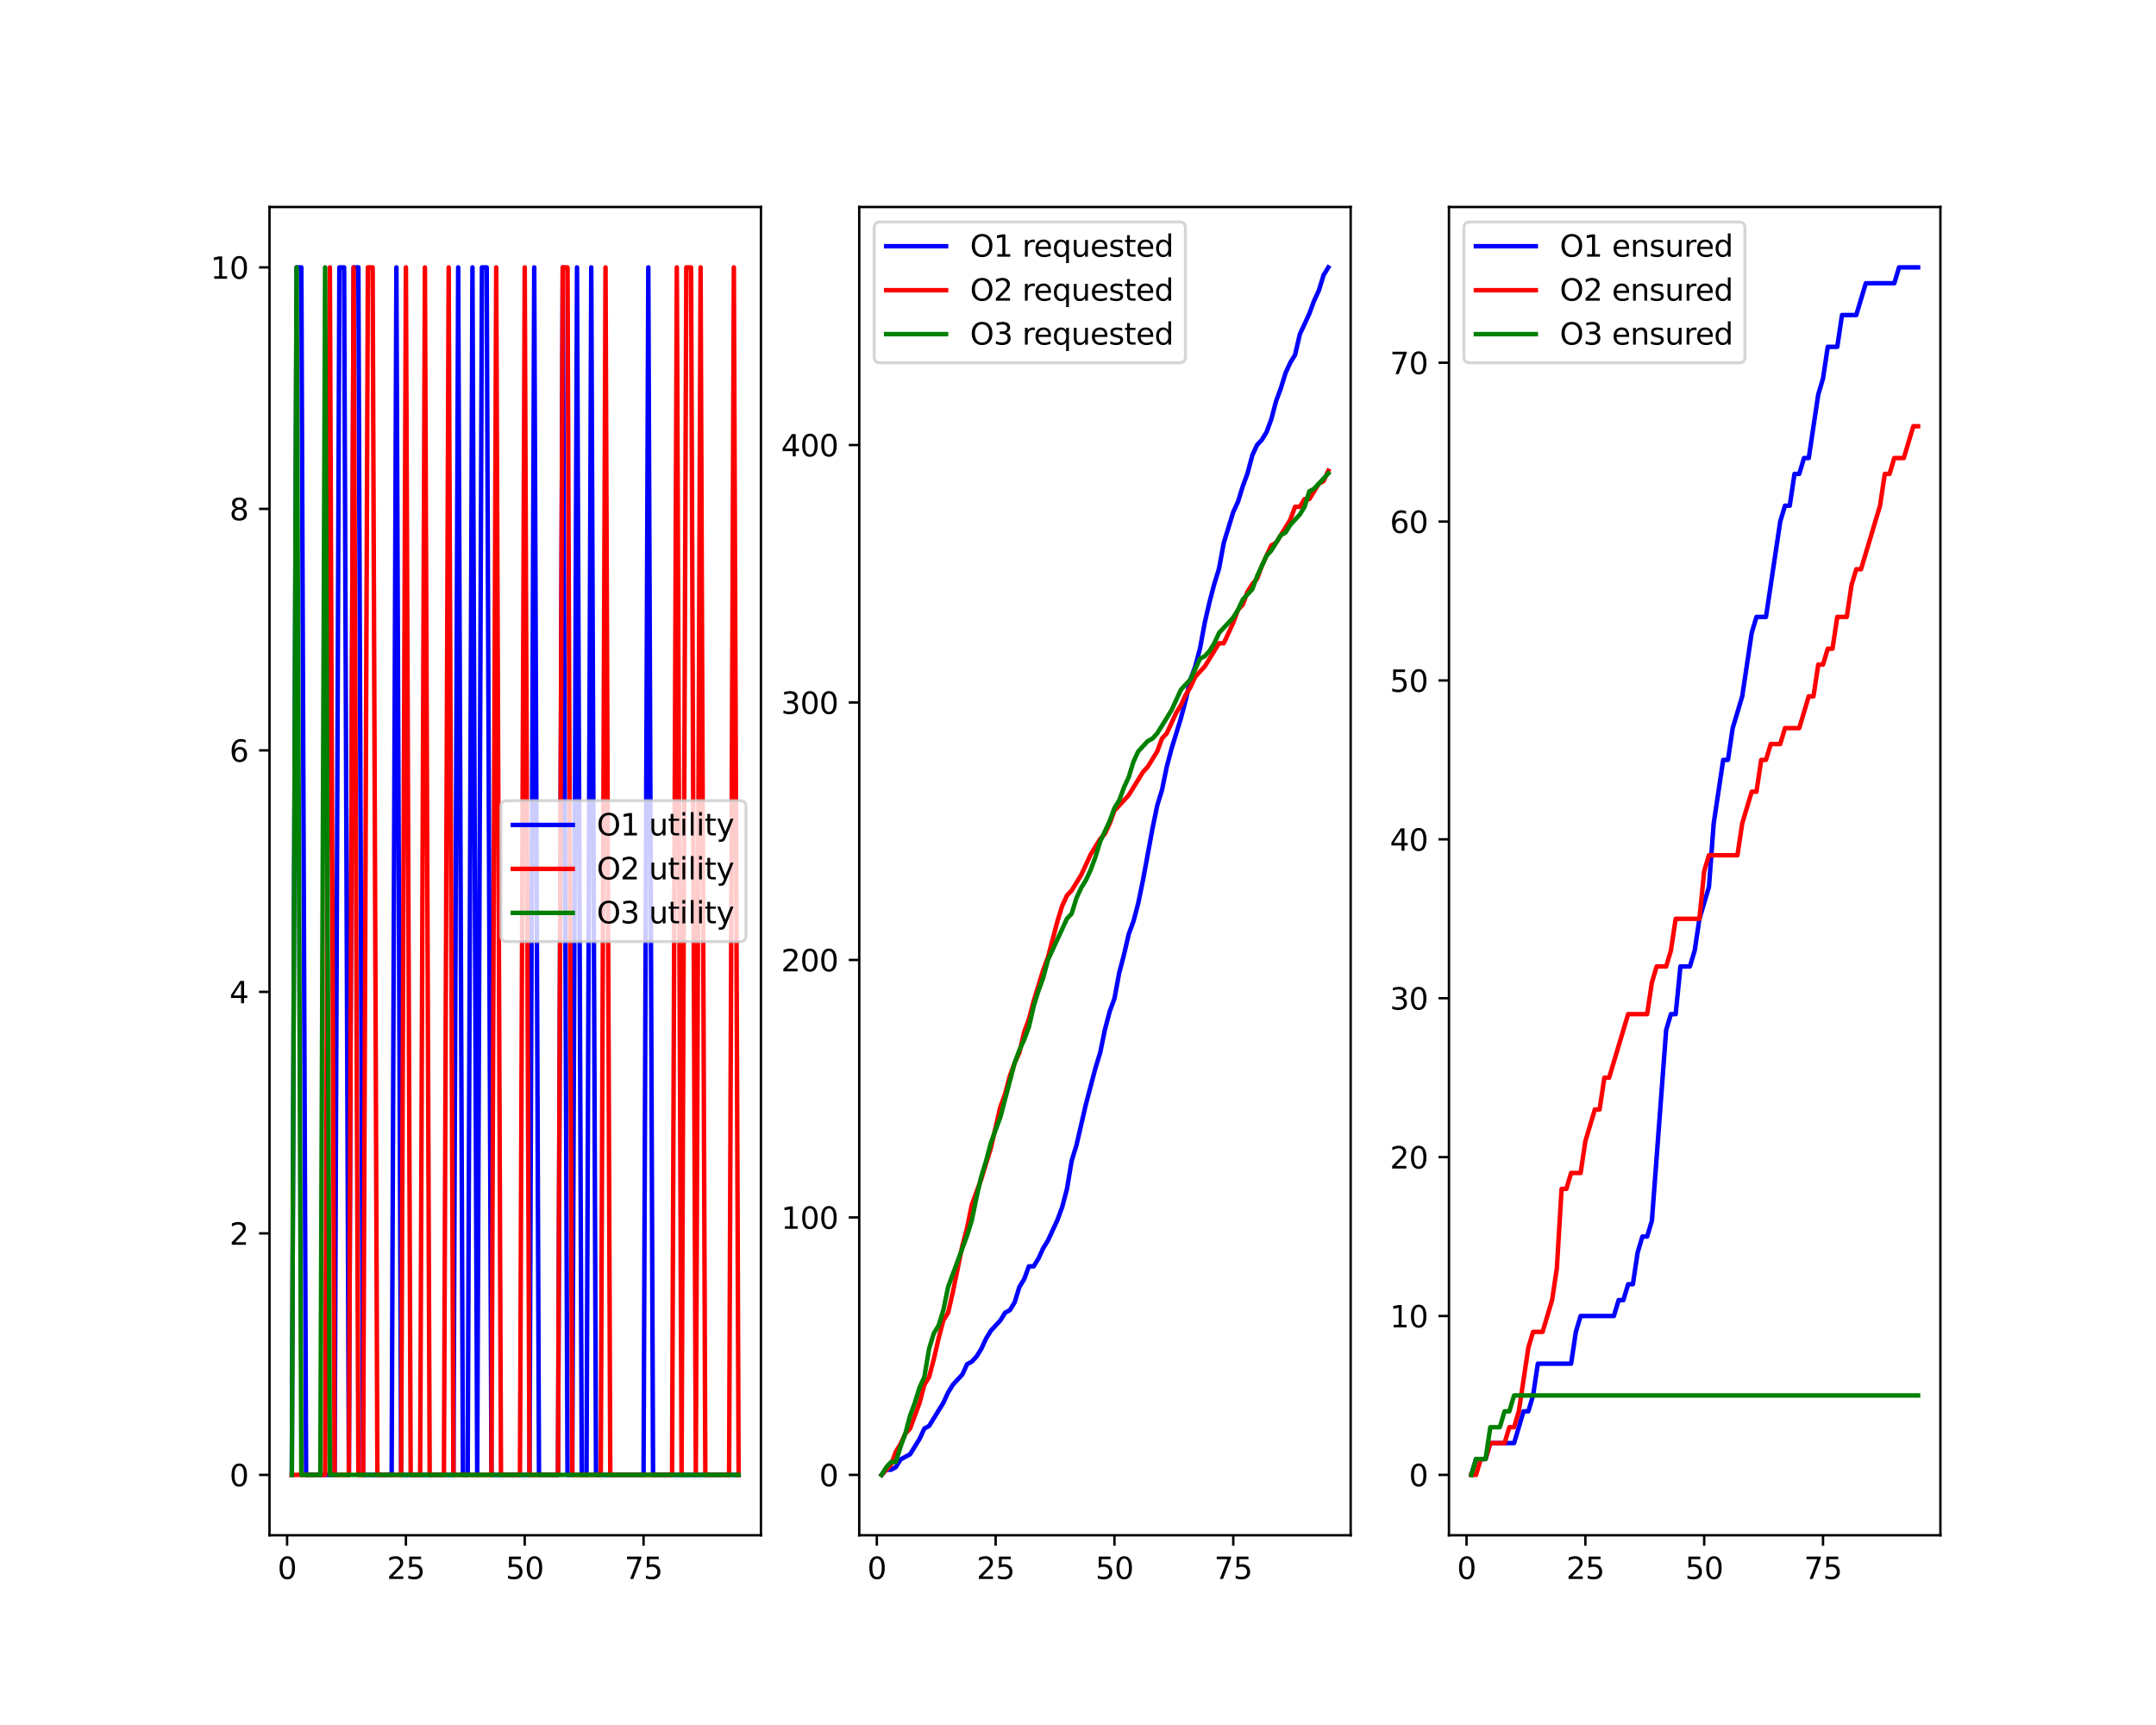<?xml version="1.0" encoding="utf-8" standalone="no"?>
<!DOCTYPE svg PUBLIC "-//W3C//DTD SVG 1.1//EN"
  "http://www.w3.org/Graphics/SVG/1.1/DTD/svg11.dtd">
<svg xmlns:xlink="http://www.w3.org/1999/xlink" width="720pt" height="576pt" viewBox="0 0 720 576" xmlns="http://www.w3.org/2000/svg" version="1.1">
 <defs>
  <style type="text/css">*{stroke-linejoin: round; stroke-linecap: butt}</style>
 </defs>
 <g id="figure_1">
  <g id="patch_1">
   <path d="M 0 576 
L 720 576 
L 720 0 
L 0 0 
z
" style="fill: #ffffff"/>
  </g>
  <g id="axes_1">
   <g id="patch_2">
    <path d="M 90 512.64 
L 254.118 512.64 
L 254.118 69.12 
L 90 69.12 
z
" style="fill: #ffffff"/>
   </g>
   <g id="matplotlib.axis_1">
    <g id="xtick_1">
     <g id="line2d_1">
      <defs>
       <path id="mecc06971d8" d="M 0 0 
L 0 3.5 
" style="stroke: #000000; stroke-width: 0.8"/>
      </defs>
      <g>
       <use xlink:href="#mecc06971d8" x="95.873" y="512.64" style="stroke: #000000; stroke-width: 0.8"/>
      </g>
     </g>
     <g id="text_1">
      <!-- 0 -->
      <g transform="translate(92.691 527.238) scale(0.1 -0.1)">
       <defs>
        <path id="DejaVuSans-30" d="M 2034 4250 
Q 1547 4250 1301 3770 
Q 1056 3291 1056 2328 
Q 1056 1369 1301 889 
Q 1547 409 2034 409 
Q 2525 409 2770 889 
Q 3016 1369 3016 2328 
Q 3016 3291 2770 3770 
Q 2525 4250 2034 4250 
z
M 2034 4750 
Q 2819 4750 3233 4129 
Q 3647 3509 3647 2328 
Q 3647 1150 3233 529 
Q 2819 -91 2034 -91 
Q 1250 -91 836 529 
Q 422 1150 422 2328 
Q 422 3509 836 4129 
Q 1250 4750 2034 4750 
z
" transform="scale(0.016)"/>
       </defs>
       <use xlink:href="#DejaVuSans-30"/>
      </g>
     </g>
    </g>
    <g id="xtick_2">
     <g id="line2d_2">
      <g>
       <use xlink:href="#mecc06971d8" x="135.553" y="512.64" style="stroke: #000000; stroke-width: 0.8"/>
      </g>
     </g>
     <g id="text_2">
      <!-- 25 -->
      <g transform="translate(129.19 527.238) scale(0.1 -0.1)">
       <defs>
        <path id="DejaVuSans-32" d="M 1228 531 
L 3431 531 
L 3431 0 
L 469 0 
L 469 531 
Q 828 903 1448 1529 
Q 2069 2156 2228 2338 
Q 2531 2678 2651 2914 
Q 2772 3150 2772 3378 
Q 2772 3750 2511 3984 
Q 2250 4219 1831 4219 
Q 1534 4219 1204 4116 
Q 875 4013 500 3803 
L 500 4441 
Q 881 4594 1212 4672 
Q 1544 4750 1819 4750 
Q 2544 4750 2975 4387 
Q 3406 4025 3406 3419 
Q 3406 3131 3298 2873 
Q 3191 2616 2906 2266 
Q 2828 2175 2409 1742 
Q 1991 1309 1228 531 
z
" transform="scale(0.016)"/>
        <path id="DejaVuSans-35" d="M 691 4666 
L 3169 4666 
L 3169 4134 
L 1269 4134 
L 1269 2991 
Q 1406 3038 1543 3061 
Q 1681 3084 1819 3084 
Q 2600 3084 3056 2656 
Q 3513 2228 3513 1497 
Q 3513 744 3044 326 
Q 2575 -91 1722 -91 
Q 1428 -91 1123 -41 
Q 819 9 494 109 
L 494 744 
Q 775 591 1075 516 
Q 1375 441 1709 441 
Q 2250 441 2565 725 
Q 2881 1009 2881 1497 
Q 2881 1984 2565 2268 
Q 2250 2553 1709 2553 
Q 1456 2553 1204 2497 
Q 953 2441 691 2322 
L 691 4666 
z
" transform="scale(0.016)"/>
       </defs>
       <use xlink:href="#DejaVuSans-32"/>
       <use xlink:href="#DejaVuSans-35" x="63.623"/>
      </g>
     </g>
    </g>
    <g id="xtick_3">
     <g id="line2d_3">
      <g>
       <use xlink:href="#mecc06971d8" x="175.233" y="512.64" style="stroke: #000000; stroke-width: 0.8"/>
      </g>
     </g>
     <g id="text_3">
      <!-- 50 -->
      <g transform="translate(168.871 527.238) scale(0.1 -0.1)">
       <use xlink:href="#DejaVuSans-35"/>
       <use xlink:href="#DejaVuSans-30" x="63.623"/>
      </g>
     </g>
    </g>
    <g id="xtick_4">
     <g id="line2d_4">
      <g>
       <use xlink:href="#mecc06971d8" x="214.914" y="512.64" style="stroke: #000000; stroke-width: 0.8"/>
      </g>
     </g>
     <g id="text_4">
      <!-- 75 -->
      <g transform="translate(208.551 527.238) scale(0.1 -0.1)">
       <defs>
        <path id="DejaVuSans-37" d="M 525 4666 
L 3525 4666 
L 3525 4397 
L 1831 0 
L 1172 0 
L 2766 4134 
L 525 4134 
L 525 4666 
z
" transform="scale(0.016)"/>
       </defs>
       <use xlink:href="#DejaVuSans-37"/>
       <use xlink:href="#DejaVuSans-35" x="63.623"/>
      </g>
     </g>
    </g>
   </g>
   <g id="matplotlib.axis_2">
    <g id="ytick_1">
     <g id="line2d_5">
      <defs>
       <path id="mb8ddf4154d" d="M 0 0 
L -3.5 0 
" style="stroke: #000000; stroke-width: 0.8"/>
      </defs>
      <g>
       <use xlink:href="#mb8ddf4154d" x="90" y="492.48" style="stroke: #000000; stroke-width: 0.8"/>
      </g>
     </g>
     <g id="text_5">
      <!-- 0 -->
      <g transform="translate(76.638 496.279) scale(0.1 -0.1)">
       <use xlink:href="#DejaVuSans-30"/>
      </g>
     </g>
    </g>
    <g id="ytick_2">
     <g id="line2d_6">
      <g>
       <use xlink:href="#mb8ddf4154d" x="90" y="411.84" style="stroke: #000000; stroke-width: 0.8"/>
      </g>
     </g>
     <g id="text_6">
      <!-- 2 -->
      <g transform="translate(76.638 415.639) scale(0.1 -0.1)">
       <use xlink:href="#DejaVuSans-32"/>
      </g>
     </g>
    </g>
    <g id="ytick_3">
     <g id="line2d_7">
      <g>
       <use xlink:href="#mb8ddf4154d" x="90" y="331.2" style="stroke: #000000; stroke-width: 0.8"/>
      </g>
     </g>
     <g id="text_7">
      <!-- 4 -->
      <g transform="translate(76.638 334.999) scale(0.1 -0.1)">
       <defs>
        <path id="DejaVuSans-34" d="M 2419 4116 
L 825 1625 
L 2419 1625 
L 2419 4116 
z
M 2253 4666 
L 3047 4666 
L 3047 1625 
L 3713 1625 
L 3713 1100 
L 3047 1100 
L 3047 0 
L 2419 0 
L 2419 1100 
L 313 1100 
L 313 1709 
L 2253 4666 
z
" transform="scale(0.016)"/>
       </defs>
       <use xlink:href="#DejaVuSans-34"/>
      </g>
     </g>
    </g>
    <g id="ytick_4">
     <g id="line2d_8">
      <g>
       <use xlink:href="#mb8ddf4154d" x="90" y="250.56" style="stroke: #000000; stroke-width: 0.8"/>
      </g>
     </g>
     <g id="text_8">
      <!-- 6 -->
      <g transform="translate(76.638 254.359) scale(0.1 -0.1)">
       <defs>
        <path id="DejaVuSans-36" d="M 2113 2584 
Q 1688 2584 1439 2293 
Q 1191 2003 1191 1497 
Q 1191 994 1439 701 
Q 1688 409 2113 409 
Q 2538 409 2786 701 
Q 3034 994 3034 1497 
Q 3034 2003 2786 2293 
Q 2538 2584 2113 2584 
z
M 3366 4563 
L 3366 3988 
Q 3128 4100 2886 4159 
Q 2644 4219 2406 4219 
Q 1781 4219 1451 3797 
Q 1122 3375 1075 2522 
Q 1259 2794 1537 2939 
Q 1816 3084 2150 3084 
Q 2853 3084 3261 2657 
Q 3669 2231 3669 1497 
Q 3669 778 3244 343 
Q 2819 -91 2113 -91 
Q 1303 -91 875 529 
Q 447 1150 447 2328 
Q 447 3434 972 4092 
Q 1497 4750 2381 4750 
Q 2619 4750 2861 4703 
Q 3103 4656 3366 4563 
z
" transform="scale(0.016)"/>
       </defs>
       <use xlink:href="#DejaVuSans-36"/>
      </g>
     </g>
    </g>
    <g id="ytick_5">
     <g id="line2d_9">
      <g>
       <use xlink:href="#mb8ddf4154d" x="90" y="169.92" style="stroke: #000000; stroke-width: 0.8"/>
      </g>
     </g>
     <g id="text_9">
      <!-- 8 -->
      <g transform="translate(76.638 173.719) scale(0.1 -0.1)">
       <defs>
        <path id="DejaVuSans-38" d="M 2034 2216 
Q 1584 2216 1326 1975 
Q 1069 1734 1069 1313 
Q 1069 891 1326 650 
Q 1584 409 2034 409 
Q 2484 409 2743 651 
Q 3003 894 3003 1313 
Q 3003 1734 2745 1975 
Q 2488 2216 2034 2216 
z
M 1403 2484 
Q 997 2584 770 2862 
Q 544 3141 544 3541 
Q 544 4100 942 4425 
Q 1341 4750 2034 4750 
Q 2731 4750 3128 4425 
Q 3525 4100 3525 3541 
Q 3525 3141 3298 2862 
Q 3072 2584 2669 2484 
Q 3125 2378 3379 2068 
Q 3634 1759 3634 1313 
Q 3634 634 3220 271 
Q 2806 -91 2034 -91 
Q 1263 -91 848 271 
Q 434 634 434 1313 
Q 434 1759 690 2068 
Q 947 2378 1403 2484 
z
M 1172 3481 
Q 1172 3119 1398 2916 
Q 1625 2713 2034 2713 
Q 2441 2713 2670 2916 
Q 2900 3119 2900 3481 
Q 2900 3844 2670 4047 
Q 2441 4250 2034 4250 
Q 1625 4250 1398 4047 
Q 1172 3844 1172 3481 
z
" transform="scale(0.016)"/>
       </defs>
       <use xlink:href="#DejaVuSans-38"/>
      </g>
     </g>
    </g>
    <g id="ytick_6">
     <g id="line2d_10">
      <g>
       <use xlink:href="#mb8ddf4154d" x="90" y="89.28" style="stroke: #000000; stroke-width: 0.8"/>
      </g>
     </g>
     <g id="text_10">
      <!-- 10 -->
      <g transform="translate(70.275 93.079) scale(0.1 -0.1)">
       <defs>
        <path id="DejaVuSans-31" d="M 794 531 
L 1825 531 
L 1825 4091 
L 703 3866 
L 703 4441 
L 1819 4666 
L 2450 4666 
L 2450 531 
L 3481 531 
L 3481 0 
L 794 0 
L 794 531 
z
" transform="scale(0.016)"/>
       </defs>
       <use xlink:href="#DejaVuSans-31"/>
       <use xlink:href="#DejaVuSans-30" x="63.623"/>
      </g>
     </g>
    </g>
   </g>
   <g id="line2d_11">
    <path d="M 97.46 492.48 
L 99.047 89.28 
L 100.634 89.28 
L 102.222 492.48 
L 103.809 492.48 
L 105.396 492.48 
L 106.983 492.48 
L 108.57 492.48 
L 110.158 492.48 
L 111.745 492.48 
L 113.332 89.28 
L 114.919 89.28 
L 116.506 492.48 
L 118.094 89.28 
L 119.681 89.28 
L 121.268 492.48 
L 122.855 492.48 
L 124.442 492.48 
L 126.03 492.48 
L 127.617 492.48 
L 129.204 492.48 
L 130.791 492.48 
L 132.379 89.28 
L 133.966 492.48 
L 135.553 492.48 
L 137.14 492.48 
L 138.727 492.48 
L 140.315 492.48 
L 141.902 492.48 
L 143.489 492.48 
L 145.076 492.48 
L 146.663 492.48 
L 148.251 492.48 
L 149.838 492.48 
L 151.425 492.48 
L 153.012 89.28 
L 154.599 492.48 
L 156.187 492.48 
L 157.774 89.28 
L 159.361 492.48 
L 160.948 89.28 
L 162.536 89.28 
L 164.123 492.48 
L 165.71 492.48 
L 167.297 492.48 
L 168.884 492.48 
L 170.472 492.48 
L 172.059 492.48 
L 173.646 492.48 
L 175.233 492.48 
L 176.82 492.48 
L 178.408 89.28 
L 179.995 492.48 
L 181.582 492.48 
L 183.169 492.48 
L 184.757 492.48 
L 186.344 492.48 
L 187.931 89.28 
L 189.518 492.48 
L 191.105 492.48 
L 192.693 89.28 
L 194.28 492.48 
L 195.867 492.48 
L 197.454 89.28 
L 199.041 492.48 
L 200.629 492.48 
L 202.216 492.48 
L 203.803 492.48 
L 205.39 492.48 
L 206.977 492.48 
L 208.565 492.48 
L 210.152 492.48 
L 211.739 492.48 
L 213.326 492.48 
L 214.914 492.48 
L 216.501 89.28 
L 218.088 492.48 
L 219.675 492.48 
L 221.262 492.48 
L 222.85 492.48 
L 224.437 492.48 
L 226.024 492.48 
L 227.611 492.48 
L 229.198 492.48 
L 230.786 492.48 
L 232.373 492.48 
L 233.96 492.48 
L 235.547 492.48 
L 237.134 492.48 
L 238.722 492.48 
L 240.309 492.48 
L 241.896 492.48 
L 243.483 492.48 
L 245.071 492.48 
L 246.658 492.48 
" clip-path="url(#p387b66c571)" style="fill: none; stroke: #0000ff; stroke-width: 1.5; stroke-linecap: square"/>
   </g>
   <g id="line2d_12">
    <path d="M 97.46 492.48 
L 99.047 492.48 
L 100.634 492.48 
L 102.222 492.48 
L 103.809 492.48 
L 105.396 492.48 
L 106.983 492.48 
L 108.57 492.48 
L 110.158 89.28 
L 111.745 492.48 
L 113.332 492.48 
L 114.919 492.48 
L 116.506 492.48 
L 118.094 89.28 
L 119.681 492.48 
L 121.268 492.48 
L 122.855 89.28 
L 124.442 89.28 
L 126.03 492.48 
L 127.617 492.48 
L 129.204 492.48 
L 130.791 492.48 
L 132.379 492.48 
L 133.966 492.48 
L 135.553 89.28 
L 137.14 492.48 
L 138.727 492.48 
L 140.315 492.48 
L 141.902 89.28 
L 143.489 492.48 
L 145.076 492.48 
L 146.663 492.48 
L 148.251 492.48 
L 149.838 89.28 
L 151.425 492.48 
L 153.012 492.48 
L 154.599 492.48 
L 156.187 492.48 
L 157.774 492.48 
L 159.361 492.48 
L 160.948 492.48 
L 162.536 492.48 
L 164.123 492.48 
L 165.71 89.28 
L 167.297 492.48 
L 168.884 492.48 
L 170.472 492.48 
L 172.059 492.48 
L 173.646 492.48 
L 175.233 89.28 
L 176.82 492.48 
L 178.408 492.48 
L 179.995 492.48 
L 181.582 492.48 
L 183.169 492.48 
L 184.757 492.48 
L 186.344 492.48 
L 187.931 89.28 
L 189.518 89.28 
L 191.105 492.48 
L 192.693 492.48 
L 194.28 492.48 
L 195.867 492.48 
L 197.454 492.48 
L 199.041 492.48 
L 200.629 492.48 
L 202.216 89.28 
L 203.803 492.48 
L 205.39 492.48 
L 206.977 492.48 
L 208.565 492.48 
L 210.152 492.48 
L 211.739 492.48 
L 213.326 492.48 
L 214.914 492.48 
L 216.501 492.48 
L 218.088 492.48 
L 219.675 492.48 
L 221.262 492.48 
L 222.85 492.48 
L 224.437 492.48 
L 226.024 89.28 
L 227.611 492.48 
L 229.198 89.28 
L 230.786 89.28 
L 232.373 492.48 
L 233.96 89.28 
L 235.547 492.48 
L 237.134 492.48 
L 238.722 492.48 
L 240.309 492.48 
L 241.896 492.48 
L 243.483 492.48 
L 245.071 89.28 
L 246.658 492.48 
" clip-path="url(#p387b66c571)" style="fill: none; stroke: #ff0000; stroke-width: 1.5; stroke-linecap: square"/>
   </g>
   <g id="line2d_13">
    <path d="M 97.46 492.48 
L 99.047 89.28 
L 100.634 492.48 
L 102.222 492.48 
L 103.809 492.48 
L 105.396 492.48 
L 106.983 492.48 
L 108.57 89.28 
L 110.158 492.48 
L 111.745 492.48 
L 113.332 492.48 
L 114.919 492.48 
L 116.506 492.48 
L 118.094 492.48 
L 119.681 492.48 
L 121.268 492.48 
L 122.855 492.48 
L 124.442 492.48 
L 126.03 492.48 
L 127.617 492.48 
L 129.204 492.48 
L 130.791 492.48 
L 132.379 492.48 
L 133.966 492.48 
L 135.553 492.48 
L 137.14 492.48 
L 138.727 492.48 
L 140.315 492.48 
L 141.902 492.48 
L 143.489 492.48 
L 145.076 492.48 
L 146.663 492.48 
L 148.251 492.48 
L 149.838 492.48 
L 151.425 492.48 
L 153.012 492.48 
L 154.599 492.48 
L 156.187 492.48 
L 157.774 492.48 
L 159.361 492.48 
L 160.948 492.48 
L 162.536 492.48 
L 164.123 492.48 
L 165.71 492.48 
L 167.297 492.48 
L 168.884 492.48 
L 170.472 492.48 
L 172.059 492.48 
L 173.646 492.48 
L 175.233 492.48 
L 176.82 492.48 
L 178.408 492.48 
L 179.995 492.48 
L 181.582 492.48 
L 183.169 492.48 
L 184.757 492.48 
L 186.344 492.48 
L 187.931 492.48 
L 189.518 492.48 
L 191.105 492.48 
L 192.693 492.48 
L 194.28 492.48 
L 195.867 492.48 
L 197.454 492.48 
L 199.041 492.48 
L 200.629 492.48 
L 202.216 492.48 
L 203.803 492.48 
L 205.39 492.48 
L 206.977 492.48 
L 208.565 492.48 
L 210.152 492.48 
L 211.739 492.48 
L 213.326 492.48 
L 214.914 492.48 
L 216.501 492.48 
L 218.088 492.48 
L 219.675 492.48 
L 221.262 492.48 
L 222.85 492.48 
L 224.437 492.48 
L 226.024 492.48 
L 227.611 492.48 
L 229.198 492.48 
L 230.786 492.48 
L 232.373 492.48 
L 233.96 492.48 
L 235.547 492.48 
L 237.134 492.48 
L 238.722 492.48 
L 240.309 492.48 
L 241.896 492.48 
L 243.483 492.48 
L 245.071 492.48 
L 246.658 492.48 
" clip-path="url(#p387b66c571)" style="fill: none; stroke: #008000; stroke-width: 1.5; stroke-linecap: square"/>
   </g>
   <g id="patch_3">
    <path d="M 90 512.64 
L 90 69.12 
" style="fill: none; stroke: #000000; stroke-width: 0.8; stroke-linejoin: miter; stroke-linecap: square"/>
   </g>
   <g id="patch_4">
    <path d="M 254.118 512.64 
L 254.118 69.12 
" style="fill: none; stroke: #000000; stroke-width: 0.8; stroke-linejoin: miter; stroke-linecap: square"/>
   </g>
   <g id="patch_5">
    <path d="M 90 512.64 
L 254.118 512.64 
" style="fill: none; stroke: #000000; stroke-width: 0.8; stroke-linejoin: miter; stroke-linecap: square"/>
   </g>
   <g id="patch_6">
    <path d="M 90 69.12 
L 254.118 69.12 
" style="fill: none; stroke: #000000; stroke-width: 0.8; stroke-linejoin: miter; stroke-linecap: square"/>
   </g>
   <g id="legend_1">
    <g id="patch_7">
     <path d="M 169.274 314.397 
L 247.118 314.397 
Q 249.118 314.397 249.118 312.397 
L 249.118 269.363 
Q 249.118 267.363 247.118 267.363 
L 169.274 267.363 
Q 167.274 267.363 167.274 269.363 
L 167.274 312.397 
Q 167.274 314.397 169.274 314.397 
z
" style="fill: #ffffff; opacity: 0.8; stroke: #cccccc; stroke-linejoin: miter"/>
    </g>
    <g id="line2d_14">
     <path d="M 171.274 275.461 
L 181.274 275.461 
L 191.274 275.461 
" style="fill: none; stroke: #0000ff; stroke-width: 1.5; stroke-linecap: square"/>
    </g>
    <g id="text_11">
     <!-- O1 utility -->
     <g transform="translate(199.274 278.961) scale(0.1 -0.1)">
      <defs>
       <path id="DejaVuSans-4f" d="M 2522 4238 
Q 1834 4238 1429 3725 
Q 1025 3213 1025 2328 
Q 1025 1447 1429 934 
Q 1834 422 2522 422 
Q 3209 422 3611 934 
Q 4013 1447 4013 2328 
Q 4013 3213 3611 3725 
Q 3209 4238 2522 4238 
z
M 2522 4750 
Q 3503 4750 4090 4092 
Q 4678 3434 4678 2328 
Q 4678 1225 4090 567 
Q 3503 -91 2522 -91 
Q 1538 -91 948 565 
Q 359 1222 359 2328 
Q 359 3434 948 4092 
Q 1538 4750 2522 4750 
z
" transform="scale(0.016)"/>
       <path id="DejaVuSans-20" transform="scale(0.016)"/>
       <path id="DejaVuSans-75" d="M 544 1381 
L 544 3500 
L 1119 3500 
L 1119 1403 
Q 1119 906 1312 657 
Q 1506 409 1894 409 
Q 2359 409 2629 706 
Q 2900 1003 2900 1516 
L 2900 3500 
L 3475 3500 
L 3475 0 
L 2900 0 
L 2900 538 
Q 2691 219 2414 64 
Q 2138 -91 1772 -91 
Q 1169 -91 856 284 
Q 544 659 544 1381 
z
M 1991 3584 
L 1991 3584 
z
" transform="scale(0.016)"/>
       <path id="DejaVuSans-74" d="M 1172 4494 
L 1172 3500 
L 2356 3500 
L 2356 3053 
L 1172 3053 
L 1172 1153 
Q 1172 725 1289 603 
Q 1406 481 1766 481 
L 2356 481 
L 2356 0 
L 1766 0 
Q 1100 0 847 248 
Q 594 497 594 1153 
L 594 3053 
L 172 3053 
L 172 3500 
L 594 3500 
L 594 4494 
L 1172 4494 
z
" transform="scale(0.016)"/>
       <path id="DejaVuSans-69" d="M 603 3500 
L 1178 3500 
L 1178 0 
L 603 0 
L 603 3500 
z
M 603 4863 
L 1178 4863 
L 1178 4134 
L 603 4134 
L 603 4863 
z
" transform="scale(0.016)"/>
       <path id="DejaVuSans-6c" d="M 603 4863 
L 1178 4863 
L 1178 0 
L 603 0 
L 603 4863 
z
" transform="scale(0.016)"/>
       <path id="DejaVuSans-79" d="M 2059 -325 
Q 1816 -950 1584 -1140 
Q 1353 -1331 966 -1331 
L 506 -1331 
L 506 -850 
L 844 -850 
Q 1081 -850 1212 -737 
Q 1344 -625 1503 -206 
L 1606 56 
L 191 3500 
L 800 3500 
L 1894 763 
L 2988 3500 
L 3597 3500 
L 2059 -325 
z
" transform="scale(0.016)"/>
      </defs>
      <use xlink:href="#DejaVuSans-4f"/>
      <use xlink:href="#DejaVuSans-31" x="78.711"/>
      <use xlink:href="#DejaVuSans-20" x="142.334"/>
      <use xlink:href="#DejaVuSans-75" x="174.121"/>
      <use xlink:href="#DejaVuSans-74" x="237.5"/>
      <use xlink:href="#DejaVuSans-69" x="276.709"/>
      <use xlink:href="#DejaVuSans-6c" x="304.492"/>
      <use xlink:href="#DejaVuSans-69" x="332.275"/>
      <use xlink:href="#DejaVuSans-74" x="360.059"/>
      <use xlink:href="#DejaVuSans-79" x="399.268"/>
     </g>
    </g>
    <g id="line2d_15">
     <path d="M 171.274 290.139 
L 181.274 290.139 
L 191.274 290.139 
" style="fill: none; stroke: #ff0000; stroke-width: 1.5; stroke-linecap: square"/>
    </g>
    <g id="text_12">
     <!-- O2 utility -->
     <g transform="translate(199.274 293.639) scale(0.1 -0.1)">
      <use xlink:href="#DejaVuSans-4f"/>
      <use xlink:href="#DejaVuSans-32" x="78.711"/>
      <use xlink:href="#DejaVuSans-20" x="142.334"/>
      <use xlink:href="#DejaVuSans-75" x="174.121"/>
      <use xlink:href="#DejaVuSans-74" x="237.5"/>
      <use xlink:href="#DejaVuSans-69" x="276.709"/>
      <use xlink:href="#DejaVuSans-6c" x="304.492"/>
      <use xlink:href="#DejaVuSans-69" x="332.275"/>
      <use xlink:href="#DejaVuSans-74" x="360.059"/>
      <use xlink:href="#DejaVuSans-79" x="399.268"/>
     </g>
    </g>
    <g id="line2d_16">
     <path d="M 171.274 304.817 
L 181.274 304.817 
L 191.274 304.817 
" style="fill: none; stroke: #008000; stroke-width: 1.5; stroke-linecap: square"/>
    </g>
    <g id="text_13">
     <!-- O3 utility -->
     <g transform="translate(199.274 308.317) scale(0.1 -0.1)">
      <defs>
       <path id="DejaVuSans-33" d="M 2597 2516 
Q 3050 2419 3304 2112 
Q 3559 1806 3559 1356 
Q 3559 666 3084 287 
Q 2609 -91 1734 -91 
Q 1441 -91 1130 -33 
Q 819 25 488 141 
L 488 750 
Q 750 597 1062 519 
Q 1375 441 1716 441 
Q 2309 441 2620 675 
Q 2931 909 2931 1356 
Q 2931 1769 2642 2001 
Q 2353 2234 1838 2234 
L 1294 2234 
L 1294 2753 
L 1863 2753 
Q 2328 2753 2575 2939 
Q 2822 3125 2822 3475 
Q 2822 3834 2567 4026 
Q 2313 4219 1838 4219 
Q 1578 4219 1281 4162 
Q 984 4106 628 3988 
L 628 4550 
Q 988 4650 1302 4700 
Q 1616 4750 1894 4750 
Q 2613 4750 3031 4423 
Q 3450 4097 3450 3541 
Q 3450 3153 3228 2886 
Q 3006 2619 2597 2516 
z
" transform="scale(0.016)"/>
      </defs>
      <use xlink:href="#DejaVuSans-4f"/>
      <use xlink:href="#DejaVuSans-33" x="78.711"/>
      <use xlink:href="#DejaVuSans-20" x="142.334"/>
      <use xlink:href="#DejaVuSans-75" x="174.121"/>
      <use xlink:href="#DejaVuSans-74" x="237.5"/>
      <use xlink:href="#DejaVuSans-69" x="276.709"/>
      <use xlink:href="#DejaVuSans-6c" x="304.492"/>
      <use xlink:href="#DejaVuSans-69" x="332.275"/>
      <use xlink:href="#DejaVuSans-74" x="360.059"/>
      <use xlink:href="#DejaVuSans-79" x="399.268"/>
     </g>
    </g>
   </g>
  </g>
  <g id="axes_2">
   <g id="patch_8">
    <path d="M 286.941 512.64 
L 451.059 512.64 
L 451.059 69.12 
L 286.941 69.12 
z
" style="fill: #ffffff"/>
   </g>
   <g id="matplotlib.axis_3">
    <g id="xtick_5">
     <g id="line2d_17">
      <g>
       <use xlink:href="#mecc06971d8" x="292.814" y="512.64" style="stroke: #000000; stroke-width: 0.8"/>
      </g>
     </g>
     <g id="text_14">
      <!-- 0 -->
      <g transform="translate(289.633 527.238) scale(0.1 -0.1)">
       <use xlink:href="#DejaVuSans-30"/>
      </g>
     </g>
    </g>
    <g id="xtick_6">
     <g id="line2d_18">
      <g>
       <use xlink:href="#mecc06971d8" x="332.494" y="512.64" style="stroke: #000000; stroke-width: 0.8"/>
      </g>
     </g>
     <g id="text_15">
      <!-- 25 -->
      <g transform="translate(326.132 527.238) scale(0.1 -0.1)">
       <use xlink:href="#DejaVuSans-32"/>
       <use xlink:href="#DejaVuSans-35" x="63.623"/>
      </g>
     </g>
    </g>
    <g id="xtick_7">
     <g id="line2d_19">
      <g>
       <use xlink:href="#mecc06971d8" x="372.174" y="512.64" style="stroke: #000000; stroke-width: 0.8"/>
      </g>
     </g>
     <g id="text_16">
      <!-- 50 -->
      <g transform="translate(365.812 527.238) scale(0.1 -0.1)">
       <use xlink:href="#DejaVuSans-35"/>
       <use xlink:href="#DejaVuSans-30" x="63.623"/>
      </g>
     </g>
    </g>
    <g id="xtick_8">
     <g id="line2d_20">
      <g>
       <use xlink:href="#mecc06971d8" x="411.855" y="512.64" style="stroke: #000000; stroke-width: 0.8"/>
      </g>
     </g>
     <g id="text_17">
      <!-- 75 -->
      <g transform="translate(405.492 527.238) scale(0.1 -0.1)">
       <use xlink:href="#DejaVuSans-37"/>
       <use xlink:href="#DejaVuSans-35" x="63.623"/>
      </g>
     </g>
    </g>
   </g>
   <g id="matplotlib.axis_4">
    <g id="ytick_7">
     <g id="line2d_21">
      <g>
       <use xlink:href="#mb8ddf4154d" x="286.941" y="492.48" style="stroke: #000000; stroke-width: 0.8"/>
      </g>
     </g>
     <g id="text_18">
      <!-- 0 -->
      <g transform="translate(273.579 496.279) scale(0.1 -0.1)">
       <use xlink:href="#DejaVuSans-30"/>
      </g>
     </g>
    </g>
    <g id="ytick_8">
     <g id="line2d_22">
      <g>
       <use xlink:href="#mb8ddf4154d" x="286.941" y="406.51" style="stroke: #000000; stroke-width: 0.8"/>
      </g>
     </g>
     <g id="text_19">
      <!-- 100 -->
      <g transform="translate(260.854 410.309) scale(0.1 -0.1)">
       <use xlink:href="#DejaVuSans-31"/>
       <use xlink:href="#DejaVuSans-30" x="63.623"/>
       <use xlink:href="#DejaVuSans-30" x="127.246"/>
      </g>
     </g>
    </g>
    <g id="ytick_9">
     <g id="line2d_23">
      <g>
       <use xlink:href="#mb8ddf4154d" x="286.941" y="320.54" style="stroke: #000000; stroke-width: 0.8"/>
      </g>
     </g>
     <g id="text_20">
      <!-- 200 -->
      <g transform="translate(260.854 324.339) scale(0.1 -0.1)">
       <use xlink:href="#DejaVuSans-32"/>
       <use xlink:href="#DejaVuSans-30" x="63.623"/>
       <use xlink:href="#DejaVuSans-30" x="127.246"/>
      </g>
     </g>
    </g>
    <g id="ytick_10">
     <g id="line2d_24">
      <g>
       <use xlink:href="#mb8ddf4154d" x="286.941" y="234.57" style="stroke: #000000; stroke-width: 0.8"/>
      </g>
     </g>
     <g id="text_21">
      <!-- 300 -->
      <g transform="translate(260.854 238.369) scale(0.1 -0.1)">
       <use xlink:href="#DejaVuSans-33"/>
       <use xlink:href="#DejaVuSans-30" x="63.623"/>
       <use xlink:href="#DejaVuSans-30" x="127.246"/>
      </g>
     </g>
    </g>
    <g id="ytick_11">
     <g id="line2d_25">
      <g>
       <use xlink:href="#mb8ddf4154d" x="286.941" y="148.599" style="stroke: #000000; stroke-width: 0.8"/>
      </g>
     </g>
     <g id="text_22">
      <!-- 400 -->
      <g transform="translate(260.854 152.399) scale(0.1 -0.1)">
       <use xlink:href="#DejaVuSans-34"/>
       <use xlink:href="#DejaVuSans-30" x="63.623"/>
       <use xlink:href="#DejaVuSans-30" x="127.246"/>
      </g>
     </g>
    </g>
   </g>
   <g id="line2d_26">
    <path d="M 294.401 492.48 
L 295.988 490.761 
L 297.575 490.761 
L 299.163 489.901 
L 300.75 487.322 
L 302.337 486.462 
L 303.924 485.602 
L 305.512 483.023 
L 307.099 480.444 
L 308.686 477.005 
L 310.273 476.146 
L 311.86 473.567 
L 313.448 470.987 
L 315.035 468.408 
L 316.622 464.97 
L 318.209 462.39 
L 319.796 460.671 
L 321.384 458.952 
L 322.971 455.513 
L 324.558 454.653 
L 326.145 452.934 
L 327.733 450.355 
L 329.32 446.916 
L 330.907 444.337 
L 332.494 442.617 
L 334.081 440.898 
L 335.669 438.319 
L 337.256 437.459 
L 338.843 434.88 
L 340.43 429.722 
L 342.017 427.143 
L 343.605 422.844 
L 345.192 422.844 
L 346.779 420.265 
L 348.366 416.826 
L 349.953 414.247 
L 351.541 410.808 
L 353.128 407.37 
L 354.715 403.071 
L 356.302 397.053 
L 357.89 387.596 
L 359.477 382.438 
L 361.064 375.561 
L 362.651 368.683 
L 364.238 362.665 
L 365.826 356.647 
L 367.413 351.489 
L 369 343.752 
L 370.587 337.734 
L 372.174 333.435 
L 373.762 324.838 
L 375.349 318.82 
L 376.936 311.943 
L 378.523 307.644 
L 380.11 301.626 
L 381.698 293.889 
L 383.285 285.292 
L 384.872 276.695 
L 386.459 268.958 
L 388.047 263.799 
L 389.634 256.062 
L 391.221 250.044 
L 392.808 244.886 
L 394.395 239.728 
L 395.983 233.71 
L 397.57 226.832 
L 399.157 222.534 
L 400.744 216.516 
L 402.331 207.919 
L 403.919 201.041 
L 405.506 195.023 
L 407.093 189.865 
L 408.68 181.268 
L 410.267 176.11 
L 411.855 170.952 
L 413.442 167.513 
L 415.029 162.355 
L 416.616 158.056 
L 418.204 152.038 
L 419.791 148.599 
L 421.378 146.88 
L 422.965 144.301 
L 424.552 140.002 
L 426.14 133.984 
L 427.727 129.686 
L 429.314 124.528 
L 430.901 121.089 
L 432.488 118.51 
L 434.076 111.632 
L 435.663 108.193 
L 437.25 104.755 
L 438.837 100.456 
L 440.425 97.017 
L 442.012 91.859 
L 443.599 89.28 
" clip-path="url(#pc68c1980f9)" style="fill: none; stroke: #0000ff; stroke-width: 1.5; stroke-linecap: square"/>
   </g>
   <g id="line2d_27">
    <path d="M 294.401 492.48 
L 295.988 490.761 
L 297.575 489.041 
L 299.163 484.743 
L 300.75 482.164 
L 302.337 478.725 
L 303.924 477.005 
L 305.512 472.707 
L 307.099 468.408 
L 308.686 462.39 
L 310.273 459.811 
L 311.86 453.793 
L 313.448 446.916 
L 315.035 440.898 
L 316.622 438.319 
L 318.209 431.441 
L 319.796 423.704 
L 321.384 415.967 
L 322.971 409.949 
L 324.558 402.211 
L 326.145 397.913 
L 327.733 393.614 
L 329.32 388.456 
L 330.907 383.298 
L 332.494 376.42 
L 334.081 369.543 
L 335.669 365.244 
L 337.256 359.226 
L 338.843 354.928 
L 340.43 351.489 
L 342.017 344.611 
L 343.605 340.313 
L 345.192 334.295 
L 346.779 329.137 
L 348.366 323.979 
L 349.953 319.68 
L 351.541 313.662 
L 353.128 307.644 
L 354.715 302.486 
L 356.302 299.047 
L 357.89 297.328 
L 359.477 294.749 
L 361.064 292.17 
L 362.651 288.731 
L 364.238 285.292 
L 365.826 282.713 
L 367.413 280.134 
L 369 278.414 
L 370.587 274.976 
L 372.174 270.677 
L 373.762 268.958 
L 375.349 267.238 
L 376.936 265.519 
L 378.523 262.94 
L 380.11 260.361 
L 381.698 257.781 
L 383.285 256.062 
L 384.872 253.483 
L 386.459 250.904 
L 388.047 246.605 
L 389.634 244.886 
L 391.221 241.447 
L 392.808 238.008 
L 394.395 235.429 
L 395.983 231.99 
L 397.57 229.411 
L 399.157 225.973 
L 400.744 224.253 
L 402.331 222.534 
L 403.919 219.955 
L 405.506 217.376 
L 407.093 214.796 
L 408.68 214.796 
L 410.267 211.358 
L 411.855 207.919 
L 413.442 203.62 
L 415.029 201.901 
L 416.616 197.602 
L 418.204 195.023 
L 419.791 193.304 
L 421.378 189.005 
L 422.965 185.567 
L 424.552 182.128 
L 426.14 181.268 
L 427.727 178.689 
L 429.314 176.11 
L 430.901 173.531 
L 432.488 169.232 
L 434.076 169.232 
L 435.663 166.653 
L 437.25 166.653 
L 438.837 164.074 
L 440.425 161.495 
L 442.012 160.635 
L 443.599 157.196 
" clip-path="url(#pc68c1980f9)" style="fill: none; stroke: #ff0000; stroke-width: 1.5; stroke-linecap: square"/>
   </g>
   <g id="line2d_28">
    <path d="M 294.401 492.48 
L 295.988 489.901 
L 297.575 488.181 
L 299.163 488.181 
L 300.75 483.023 
L 302.337 478.725 
L 303.924 472.707 
L 305.512 468.408 
L 307.099 463.25 
L 308.686 459.811 
L 310.273 450.355 
L 311.86 445.196 
L 313.448 442.617 
L 315.035 437.459 
L 316.622 429.722 
L 318.209 425.423 
L 319.796 421.125 
L 321.384 416.826 
L 322.971 412.528 
L 324.558 407.37 
L 326.145 399.632 
L 327.733 392.755 
L 329.32 387.596 
L 330.907 381.579 
L 332.494 377.28 
L 334.081 372.981 
L 335.669 366.964 
L 337.256 360.946 
L 338.843 354.928 
L 340.43 350.629 
L 342.017 347.19 
L 343.605 342.892 
L 345.192 336.014 
L 346.779 330.856 
L 348.366 326.558 
L 349.953 320.54 
L 351.541 317.101 
L 353.128 313.662 
L 354.715 310.223 
L 356.302 306.784 
L 357.89 305.065 
L 359.477 299.907 
L 361.064 296.468 
L 362.651 293.889 
L 364.238 290.45 
L 365.826 286.152 
L 367.413 280.993 
L 369 277.555 
L 370.587 274.116 
L 372.174 269.817 
L 373.762 267.238 
L 375.349 262.94 
L 376.936 259.501 
L 378.523 254.343 
L 380.11 250.904 
L 381.698 249.184 
L 383.285 247.465 
L 384.872 246.605 
L 386.459 244.886 
L 388.047 242.307 
L 389.634 239.728 
L 391.221 237.149 
L 392.808 233.71 
L 394.395 230.271 
L 395.983 228.552 
L 397.57 226.832 
L 399.157 223.393 
L 400.744 219.955 
L 402.331 219.095 
L 403.919 217.376 
L 405.506 214.796 
L 407.093 211.358 
L 408.68 209.638 
L 410.267 207.919 
L 411.855 206.199 
L 413.442 203.62 
L 415.029 200.181 
L 416.616 198.462 
L 418.204 196.743 
L 419.791 192.444 
L 421.378 189.005 
L 422.965 185.567 
L 424.552 183.847 
L 426.14 181.268 
L 427.727 178.689 
L 429.314 177.829 
L 430.901 175.25 
L 432.488 173.531 
L 434.076 171.811 
L 435.663 169.232 
L 437.25 164.074 
L 438.837 163.214 
L 440.425 161.495 
L 442.012 159.776 
L 443.599 158.056 
" clip-path="url(#pc68c1980f9)" style="fill: none; stroke: #008000; stroke-width: 1.5; stroke-linecap: square"/>
   </g>
   <g id="patch_9">
    <path d="M 286.941 512.64 
L 286.941 69.12 
" style="fill: none; stroke: #000000; stroke-width: 0.8; stroke-linejoin: miter; stroke-linecap: square"/>
   </g>
   <g id="patch_10">
    <path d="M 451.059 512.64 
L 451.059 69.12 
" style="fill: none; stroke: #000000; stroke-width: 0.8; stroke-linejoin: miter; stroke-linecap: square"/>
   </g>
   <g id="patch_11">
    <path d="M 286.941 512.64 
L 451.059 512.64 
" style="fill: none; stroke: #000000; stroke-width: 0.8; stroke-linejoin: miter; stroke-linecap: square"/>
   </g>
   <g id="patch_12">
    <path d="M 286.941 69.12 
L 451.059 69.12 
" style="fill: none; stroke: #000000; stroke-width: 0.8; stroke-linejoin: miter; stroke-linecap: square"/>
   </g>
   <g id="legend_2">
    <g id="patch_13">
     <path d="M 293.941 121.154 
L 393.863 121.154 
Q 395.863 121.154 395.863 119.154 
L 395.863 76.12 
Q 395.863 74.12 393.863 74.12 
L 293.941 74.12 
Q 291.941 74.12 291.941 76.12 
L 291.941 119.154 
Q 291.941 121.154 293.941 121.154 
z
" style="fill: #ffffff; opacity: 0.8; stroke: #cccccc; stroke-linejoin: miter"/>
    </g>
    <g id="line2d_29">
     <path d="M 295.941 82.218 
L 305.941 82.218 
L 315.941 82.218 
" style="fill: none; stroke: #0000ff; stroke-width: 1.5; stroke-linecap: square"/>
    </g>
    <g id="text_23">
     <!-- O1 requested -->
     <g transform="translate(323.941 85.718) scale(0.1 -0.1)">
      <defs>
       <path id="DejaVuSans-72" d="M 2631 2963 
Q 2534 3019 2420 3045 
Q 2306 3072 2169 3072 
Q 1681 3072 1420 2755 
Q 1159 2438 1159 1844 
L 1159 0 
L 581 0 
L 581 3500 
L 1159 3500 
L 1159 2956 
Q 1341 3275 1631 3429 
Q 1922 3584 2338 3584 
Q 2397 3584 2469 3576 
Q 2541 3569 2628 3553 
L 2631 2963 
z
" transform="scale(0.016)"/>
       <path id="DejaVuSans-65" d="M 3597 1894 
L 3597 1613 
L 953 1613 
Q 991 1019 1311 708 
Q 1631 397 2203 397 
Q 2534 397 2845 478 
Q 3156 559 3463 722 
L 3463 178 
Q 3153 47 2828 -22 
Q 2503 -91 2169 -91 
Q 1331 -91 842 396 
Q 353 884 353 1716 
Q 353 2575 817 3079 
Q 1281 3584 2069 3584 
Q 2775 3584 3186 3129 
Q 3597 2675 3597 1894 
z
M 3022 2063 
Q 3016 2534 2758 2815 
Q 2500 3097 2075 3097 
Q 1594 3097 1305 2825 
Q 1016 2553 972 2059 
L 3022 2063 
z
" transform="scale(0.016)"/>
       <path id="DejaVuSans-71" d="M 947 1747 
Q 947 1113 1208 752 
Q 1469 391 1925 391 
Q 2381 391 2643 752 
Q 2906 1113 2906 1747 
Q 2906 2381 2643 2742 
Q 2381 3103 1925 3103 
Q 1469 3103 1208 2742 
Q 947 2381 947 1747 
z
M 2906 525 
Q 2725 213 2448 61 
Q 2172 -91 1784 -91 
Q 1150 -91 751 415 
Q 353 922 353 1747 
Q 353 2572 751 3078 
Q 1150 3584 1784 3584 
Q 2172 3584 2448 3432 
Q 2725 3281 2906 2969 
L 2906 3500 
L 3481 3500 
L 3481 -1331 
L 2906 -1331 
L 2906 525 
z
" transform="scale(0.016)"/>
       <path id="DejaVuSans-73" d="M 2834 3397 
L 2834 2853 
Q 2591 2978 2328 3040 
Q 2066 3103 1784 3103 
Q 1356 3103 1142 2972 
Q 928 2841 928 2578 
Q 928 2378 1081 2264 
Q 1234 2150 1697 2047 
L 1894 2003 
Q 2506 1872 2764 1633 
Q 3022 1394 3022 966 
Q 3022 478 2636 193 
Q 2250 -91 1575 -91 
Q 1294 -91 989 -36 
Q 684 19 347 128 
L 347 722 
Q 666 556 975 473 
Q 1284 391 1588 391 
Q 1994 391 2212 530 
Q 2431 669 2431 922 
Q 2431 1156 2273 1281 
Q 2116 1406 1581 1522 
L 1381 1569 
Q 847 1681 609 1914 
Q 372 2147 372 2553 
Q 372 3047 722 3315 
Q 1072 3584 1716 3584 
Q 2034 3584 2315 3537 
Q 2597 3491 2834 3397 
z
" transform="scale(0.016)"/>
       <path id="DejaVuSans-64" d="M 2906 2969 
L 2906 4863 
L 3481 4863 
L 3481 0 
L 2906 0 
L 2906 525 
Q 2725 213 2448 61 
Q 2172 -91 1784 -91 
Q 1150 -91 751 415 
Q 353 922 353 1747 
Q 353 2572 751 3078 
Q 1150 3584 1784 3584 
Q 2172 3584 2448 3432 
Q 2725 3281 2906 2969 
z
M 947 1747 
Q 947 1113 1208 752 
Q 1469 391 1925 391 
Q 2381 391 2643 752 
Q 2906 1113 2906 1747 
Q 2906 2381 2643 2742 
Q 2381 3103 1925 3103 
Q 1469 3103 1208 2742 
Q 947 2381 947 1747 
z
" transform="scale(0.016)"/>
      </defs>
      <use xlink:href="#DejaVuSans-4f"/>
      <use xlink:href="#DejaVuSans-31" x="78.711"/>
      <use xlink:href="#DejaVuSans-20" x="142.334"/>
      <use xlink:href="#DejaVuSans-72" x="174.121"/>
      <use xlink:href="#DejaVuSans-65" x="212.984"/>
      <use xlink:href="#DejaVuSans-71" x="274.508"/>
      <use xlink:href="#DejaVuSans-75" x="337.984"/>
      <use xlink:href="#DejaVuSans-65" x="401.363"/>
      <use xlink:href="#DejaVuSans-73" x="462.887"/>
      <use xlink:href="#DejaVuSans-74" x="514.986"/>
      <use xlink:href="#DejaVuSans-65" x="554.195"/>
      <use xlink:href="#DejaVuSans-64" x="615.719"/>
     </g>
    </g>
    <g id="line2d_30">
     <path d="M 295.941 96.897 
L 305.941 96.897 
L 315.941 96.897 
" style="fill: none; stroke: #ff0000; stroke-width: 1.5; stroke-linecap: square"/>
    </g>
    <g id="text_24">
     <!-- O2 requested -->
     <g transform="translate(323.941 100.397) scale(0.1 -0.1)">
      <use xlink:href="#DejaVuSans-4f"/>
      <use xlink:href="#DejaVuSans-32" x="78.711"/>
      <use xlink:href="#DejaVuSans-20" x="142.334"/>
      <use xlink:href="#DejaVuSans-72" x="174.121"/>
      <use xlink:href="#DejaVuSans-65" x="212.984"/>
      <use xlink:href="#DejaVuSans-71" x="274.508"/>
      <use xlink:href="#DejaVuSans-75" x="337.984"/>
      <use xlink:href="#DejaVuSans-65" x="401.363"/>
      <use xlink:href="#DejaVuSans-73" x="462.887"/>
      <use xlink:href="#DejaVuSans-74" x="514.986"/>
      <use xlink:href="#DejaVuSans-65" x="554.195"/>
      <use xlink:href="#DejaVuSans-64" x="615.719"/>
     </g>
    </g>
    <g id="line2d_31">
     <path d="M 295.941 111.575 
L 305.941 111.575 
L 315.941 111.575 
" style="fill: none; stroke: #008000; stroke-width: 1.5; stroke-linecap: square"/>
    </g>
    <g id="text_25">
     <!-- O3 requested -->
     <g transform="translate(323.941 115.075) scale(0.1 -0.1)">
      <use xlink:href="#DejaVuSans-4f"/>
      <use xlink:href="#DejaVuSans-33" x="78.711"/>
      <use xlink:href="#DejaVuSans-20" x="142.334"/>
      <use xlink:href="#DejaVuSans-72" x="174.121"/>
      <use xlink:href="#DejaVuSans-65" x="212.984"/>
      <use xlink:href="#DejaVuSans-71" x="274.508"/>
      <use xlink:href="#DejaVuSans-75" x="337.984"/>
      <use xlink:href="#DejaVuSans-65" x="401.363"/>
      <use xlink:href="#DejaVuSans-73" x="462.887"/>
      <use xlink:href="#DejaVuSans-74" x="514.986"/>
      <use xlink:href="#DejaVuSans-65" x="554.195"/>
      <use xlink:href="#DejaVuSans-64" x="615.719"/>
     </g>
    </g>
   </g>
  </g>
  <g id="axes_3">
   <g id="patch_14">
    <path d="M 483.882 512.64 
L 648 512.64 
L 648 69.12 
L 483.882 69.12 
z
" style="fill: #ffffff"/>
   </g>
   <g id="matplotlib.axis_5">
    <g id="xtick_9">
     <g id="line2d_32">
      <g>
       <use xlink:href="#mecc06971d8" x="489.755" y="512.64" style="stroke: #000000; stroke-width: 0.8"/>
      </g>
     </g>
     <g id="text_26">
      <!-- 0 -->
      <g transform="translate(486.574 527.238) scale(0.1 -0.1)">
       <use xlink:href="#DejaVuSans-30"/>
      </g>
     </g>
    </g>
    <g id="xtick_10">
     <g id="line2d_33">
      <g>
       <use xlink:href="#mecc06971d8" x="529.435" y="512.64" style="stroke: #000000; stroke-width: 0.8"/>
      </g>
     </g>
     <g id="text_27">
      <!-- 25 -->
      <g transform="translate(523.073 527.238) scale(0.1 -0.1)">
       <use xlink:href="#DejaVuSans-32"/>
       <use xlink:href="#DejaVuSans-35" x="63.623"/>
      </g>
     </g>
    </g>
    <g id="xtick_11">
     <g id="line2d_34">
      <g>
       <use xlink:href="#mecc06971d8" x="569.116" y="512.64" style="stroke: #000000; stroke-width: 0.8"/>
      </g>
     </g>
     <g id="text_28">
      <!-- 50 -->
      <g transform="translate(562.753 527.238) scale(0.1 -0.1)">
       <use xlink:href="#DejaVuSans-35"/>
       <use xlink:href="#DejaVuSans-30" x="63.623"/>
      </g>
     </g>
    </g>
    <g id="xtick_12">
     <g id="line2d_35">
      <g>
       <use xlink:href="#mecc06971d8" x="608.796" y="512.64" style="stroke: #000000; stroke-width: 0.8"/>
      </g>
     </g>
     <g id="text_29">
      <!-- 75 -->
      <g transform="translate(602.433 527.238) scale(0.1 -0.1)">
       <use xlink:href="#DejaVuSans-37"/>
       <use xlink:href="#DejaVuSans-35" x="63.623"/>
      </g>
     </g>
    </g>
   </g>
   <g id="matplotlib.axis_6">
    <g id="ytick_12">
     <g id="line2d_36">
      <g>
       <use xlink:href="#mb8ddf4154d" x="483.882" y="492.48" style="stroke: #000000; stroke-width: 0.8"/>
      </g>
     </g>
     <g id="text_30">
      <!-- 0 -->
      <g transform="translate(470.52 496.279) scale(0.1 -0.1)">
       <use xlink:href="#DejaVuSans-30"/>
      </g>
     </g>
    </g>
    <g id="ytick_13">
     <g id="line2d_37">
      <g>
       <use xlink:href="#mb8ddf4154d" x="483.882" y="439.427" style="stroke: #000000; stroke-width: 0.8"/>
      </g>
     </g>
     <g id="text_31">
      <!-- 10 -->
      <g transform="translate(464.157 443.227) scale(0.1 -0.1)">
       <use xlink:href="#DejaVuSans-31"/>
       <use xlink:href="#DejaVuSans-30" x="63.623"/>
      </g>
     </g>
    </g>
    <g id="ytick_14">
     <g id="line2d_38">
      <g>
       <use xlink:href="#mb8ddf4154d" x="483.882" y="386.375" style="stroke: #000000; stroke-width: 0.8"/>
      </g>
     </g>
     <g id="text_32">
      <!-- 20 -->
      <g transform="translate(464.157 390.174) scale(0.1 -0.1)">
       <use xlink:href="#DejaVuSans-32"/>
       <use xlink:href="#DejaVuSans-30" x="63.623"/>
      </g>
     </g>
    </g>
    <g id="ytick_15">
     <g id="line2d_39">
      <g>
       <use xlink:href="#mb8ddf4154d" x="483.882" y="333.322" style="stroke: #000000; stroke-width: 0.8"/>
      </g>
     </g>
     <g id="text_33">
      <!-- 30 -->
      <g transform="translate(464.157 337.121) scale(0.1 -0.1)">
       <use xlink:href="#DejaVuSans-33"/>
       <use xlink:href="#DejaVuSans-30" x="63.623"/>
      </g>
     </g>
    </g>
    <g id="ytick_16">
     <g id="line2d_40">
      <g>
       <use xlink:href="#mb8ddf4154d" x="483.882" y="280.269" style="stroke: #000000; stroke-width: 0.8"/>
      </g>
     </g>
     <g id="text_34">
      <!-- 40 -->
      <g transform="translate(464.157 284.069) scale(0.1 -0.1)">
       <use xlink:href="#DejaVuSans-34"/>
       <use xlink:href="#DejaVuSans-30" x="63.623"/>
      </g>
     </g>
    </g>
    <g id="ytick_17">
     <g id="line2d_41">
      <g>
       <use xlink:href="#mb8ddf4154d" x="483.882" y="227.217" style="stroke: #000000; stroke-width: 0.8"/>
      </g>
     </g>
     <g id="text_35">
      <!-- 50 -->
      <g transform="translate(464.157 231.016) scale(0.1 -0.1)">
       <use xlink:href="#DejaVuSans-35"/>
       <use xlink:href="#DejaVuSans-30" x="63.623"/>
      </g>
     </g>
    </g>
    <g id="ytick_18">
     <g id="line2d_42">
      <g>
       <use xlink:href="#mb8ddf4154d" x="483.882" y="174.164" style="stroke: #000000; stroke-width: 0.8"/>
      </g>
     </g>
     <g id="text_36">
      <!-- 60 -->
      <g transform="translate(464.157 177.963) scale(0.1 -0.1)">
       <use xlink:href="#DejaVuSans-36"/>
       <use xlink:href="#DejaVuSans-30" x="63.623"/>
      </g>
     </g>
    </g>
    <g id="ytick_19">
     <g id="line2d_43">
      <g>
       <use xlink:href="#mb8ddf4154d" x="483.882" y="121.112" style="stroke: #000000; stroke-width: 0.8"/>
      </g>
     </g>
     <g id="text_37">
      <!-- 70 -->
      <g transform="translate(464.157 124.911) scale(0.1 -0.1)">
       <use xlink:href="#DejaVuSans-37"/>
       <use xlink:href="#DejaVuSans-30" x="63.623"/>
      </g>
     </g>
    </g>
   </g>
   <g id="line2d_44">
    <path d="M 491.342 492.48 
L 492.929 487.175 
L 494.517 487.175 
L 496.104 487.175 
L 497.691 481.869 
L 499.278 481.869 
L 500.866 481.869 
L 502.453 481.869 
L 504.04 481.869 
L 505.627 481.869 
L 507.214 476.564 
L 508.802 471.259 
L 510.389 471.259 
L 511.976 465.954 
L 513.563 455.343 
L 515.15 455.343 
L 516.738 455.343 
L 518.325 455.343 
L 519.912 455.343 
L 521.499 455.343 
L 523.086 455.343 
L 524.674 455.343 
L 526.261 444.733 
L 527.848 439.427 
L 529.435 439.427 
L 531.023 439.427 
L 532.61 439.427 
L 534.197 439.427 
L 535.784 439.427 
L 537.371 439.427 
L 538.959 439.427 
L 540.546 434.122 
L 542.133 434.122 
L 543.72 428.817 
L 545.307 428.817 
L 546.895 418.206 
L 548.482 412.901 
L 550.069 412.901 
L 551.656 407.596 
L 553.243 386.375 
L 554.831 365.154 
L 556.418 343.933 
L 558.005 338.627 
L 559.592 338.627 
L 561.18 322.712 
L 562.767 322.712 
L 564.354 322.712 
L 565.941 317.406 
L 567.528 306.796 
L 569.116 301.491 
L 570.703 296.185 
L 572.29 274.964 
L 573.877 264.354 
L 575.464 253.743 
L 577.052 253.743 
L 578.639 243.133 
L 580.226 237.827 
L 581.813 232.522 
L 583.401 221.912 
L 584.988 211.301 
L 586.575 205.996 
L 588.162 205.996 
L 589.749 205.996 
L 591.337 195.385 
L 592.924 184.775 
L 594.511 174.164 
L 596.098 168.859 
L 597.685 168.859 
L 599.273 158.248 
L 600.86 158.248 
L 602.447 152.943 
L 604.034 152.943 
L 605.621 142.333 
L 607.209 131.722 
L 608.796 126.417 
L 610.383 115.806 
L 611.97 115.806 
L 613.558 115.806 
L 615.145 105.196 
L 616.732 105.196 
L 618.319 105.196 
L 619.906 105.196 
L 621.494 99.891 
L 623.081 94.585 
L 624.668 94.585 
L 626.255 94.585 
L 627.842 94.585 
L 629.43 94.585 
L 631.017 94.585 
L 632.604 94.585 
L 634.191 89.28 
L 635.778 89.28 
L 637.366 89.28 
L 638.953 89.28 
L 640.54 89.28 
" clip-path="url(#p47fe139179)" style="fill: none; stroke: #0000ff; stroke-width: 1.5; stroke-linecap: square"/>
   </g>
   <g id="line2d_45">
    <path d="M 491.342 492.48 
L 492.929 492.48 
L 494.517 487.175 
L 496.104 487.175 
L 497.691 481.869 
L 499.278 481.869 
L 500.866 481.869 
L 502.453 481.869 
L 504.04 476.564 
L 505.627 476.564 
L 507.214 471.259 
L 508.802 460.648 
L 510.389 450.038 
L 511.976 444.733 
L 513.563 444.733 
L 515.15 444.733 
L 516.738 439.427 
L 518.325 434.122 
L 519.912 423.512 
L 521.499 396.985 
L 523.086 396.985 
L 524.674 391.68 
L 526.261 391.68 
L 527.848 391.68 
L 529.435 381.069 
L 531.023 375.764 
L 532.61 370.459 
L 534.197 370.459 
L 535.784 359.848 
L 537.371 359.848 
L 538.959 354.543 
L 540.546 349.238 
L 542.133 343.933 
L 543.72 338.627 
L 545.307 338.627 
L 546.895 338.627 
L 548.482 338.627 
L 550.069 338.627 
L 551.656 328.017 
L 553.243 322.712 
L 554.831 322.712 
L 556.418 322.712 
L 558.005 317.406 
L 559.592 306.796 
L 561.18 306.796 
L 562.767 306.796 
L 564.354 306.796 
L 565.941 306.796 
L 567.528 306.796 
L 569.116 290.88 
L 570.703 285.575 
L 572.29 285.575 
L 573.877 285.575 
L 575.464 285.575 
L 577.052 285.575 
L 578.639 285.575 
L 580.226 285.575 
L 581.813 274.964 
L 583.401 269.659 
L 584.988 264.354 
L 586.575 264.354 
L 588.162 253.743 
L 589.749 253.743 
L 591.337 248.438 
L 592.924 248.438 
L 594.511 248.438 
L 596.098 243.133 
L 597.685 243.133 
L 599.273 243.133 
L 600.86 243.133 
L 602.447 237.827 
L 604.034 232.522 
L 605.621 232.522 
L 607.209 221.912 
L 608.796 221.912 
L 610.383 216.606 
L 611.97 216.606 
L 613.558 205.996 
L 615.145 205.996 
L 616.732 205.996 
L 618.319 195.385 
L 619.906 190.08 
L 621.494 190.08 
L 623.081 184.775 
L 624.668 179.469 
L 626.255 174.164 
L 627.842 168.859 
L 629.43 158.248 
L 631.017 158.248 
L 632.604 152.943 
L 634.191 152.943 
L 635.778 152.943 
L 637.366 147.638 
L 638.953 142.333 
L 640.54 142.333 
" clip-path="url(#p47fe139179)" style="fill: none; stroke: #ff0000; stroke-width: 1.5; stroke-linecap: square"/>
   </g>
   <g id="line2d_46">
    <path d="M 491.342 492.48 
L 492.929 487.175 
L 494.517 487.175 
L 496.104 487.175 
L 497.691 476.564 
L 499.278 476.564 
L 500.866 476.564 
L 502.453 471.259 
L 504.04 471.259 
L 505.627 465.954 
L 507.214 465.954 
L 508.802 465.954 
L 510.389 465.954 
L 511.976 465.954 
L 513.563 465.954 
L 515.15 465.954 
L 516.738 465.954 
L 518.325 465.954 
L 519.912 465.954 
L 521.499 465.954 
L 523.086 465.954 
L 524.674 465.954 
L 526.261 465.954 
L 527.848 465.954 
L 529.435 465.954 
L 531.023 465.954 
L 532.61 465.954 
L 534.197 465.954 
L 535.784 465.954 
L 537.371 465.954 
L 538.959 465.954 
L 540.546 465.954 
L 542.133 465.954 
L 543.72 465.954 
L 545.307 465.954 
L 546.895 465.954 
L 548.482 465.954 
L 550.069 465.954 
L 551.656 465.954 
L 553.243 465.954 
L 554.831 465.954 
L 556.418 465.954 
L 558.005 465.954 
L 559.592 465.954 
L 561.18 465.954 
L 562.767 465.954 
L 564.354 465.954 
L 565.941 465.954 
L 567.528 465.954 
L 569.116 465.954 
L 570.703 465.954 
L 572.29 465.954 
L 573.877 465.954 
L 575.464 465.954 
L 577.052 465.954 
L 578.639 465.954 
L 580.226 465.954 
L 581.813 465.954 
L 583.401 465.954 
L 584.988 465.954 
L 586.575 465.954 
L 588.162 465.954 
L 589.749 465.954 
L 591.337 465.954 
L 592.924 465.954 
L 594.511 465.954 
L 596.098 465.954 
L 597.685 465.954 
L 599.273 465.954 
L 600.86 465.954 
L 602.447 465.954 
L 604.034 465.954 
L 605.621 465.954 
L 607.209 465.954 
L 608.796 465.954 
L 610.383 465.954 
L 611.97 465.954 
L 613.558 465.954 
L 615.145 465.954 
L 616.732 465.954 
L 618.319 465.954 
L 619.906 465.954 
L 621.494 465.954 
L 623.081 465.954 
L 624.668 465.954 
L 626.255 465.954 
L 627.842 465.954 
L 629.43 465.954 
L 631.017 465.954 
L 632.604 465.954 
L 634.191 465.954 
L 635.778 465.954 
L 637.366 465.954 
L 638.953 465.954 
L 640.54 465.954 
" clip-path="url(#p47fe139179)" style="fill: none; stroke: #008000; stroke-width: 1.5; stroke-linecap: square"/>
   </g>
   <g id="patch_15">
    <path d="M 483.882 512.64 
L 483.882 69.12 
" style="fill: none; stroke: #000000; stroke-width: 0.8; stroke-linejoin: miter; stroke-linecap: square"/>
   </g>
   <g id="patch_16">
    <path d="M 648 512.64 
L 648 69.12 
" style="fill: none; stroke: #000000; stroke-width: 0.8; stroke-linejoin: miter; stroke-linecap: square"/>
   </g>
   <g id="patch_17">
    <path d="M 483.882 512.64 
L 648 512.64 
" style="fill: none; stroke: #000000; stroke-width: 0.8; stroke-linejoin: miter; stroke-linecap: square"/>
   </g>
   <g id="patch_18">
    <path d="M 483.882 69.12 
L 648 69.12 
" style="fill: none; stroke: #000000; stroke-width: 0.8; stroke-linejoin: miter; stroke-linecap: square"/>
   </g>
   <g id="legend_3">
    <g id="patch_19">
     <path d="M 490.882 121.154 
L 580.72 121.154 
Q 582.72 121.154 582.72 119.154 
L 582.72 76.12 
Q 582.72 74.12 580.72 74.12 
L 490.882 74.12 
Q 488.882 74.12 488.882 76.12 
L 488.882 119.154 
Q 488.882 121.154 490.882 121.154 
z
" style="fill: #ffffff; opacity: 0.8; stroke: #cccccc; stroke-linejoin: miter"/>
    </g>
    <g id="line2d_47">
     <path d="M 492.882 82.218 
L 502.882 82.218 
L 512.882 82.218 
" style="fill: none; stroke: #0000ff; stroke-width: 1.5; stroke-linecap: square"/>
    </g>
    <g id="text_38">
     <!-- O1 ensured -->
     <g transform="translate(520.882 85.718) scale(0.1 -0.1)">
      <defs>
       <path id="DejaVuSans-6e" d="M 3513 2113 
L 3513 0 
L 2938 0 
L 2938 2094 
Q 2938 2591 2744 2837 
Q 2550 3084 2163 3084 
Q 1697 3084 1428 2787 
Q 1159 2491 1159 1978 
L 1159 0 
L 581 0 
L 581 3500 
L 1159 3500 
L 1159 2956 
Q 1366 3272 1645 3428 
Q 1925 3584 2291 3584 
Q 2894 3584 3203 3211 
Q 3513 2838 3513 2113 
z
" transform="scale(0.016)"/>
      </defs>
      <use xlink:href="#DejaVuSans-4f"/>
      <use xlink:href="#DejaVuSans-31" x="78.711"/>
      <use xlink:href="#DejaVuSans-20" x="142.334"/>
      <use xlink:href="#DejaVuSans-65" x="174.121"/>
      <use xlink:href="#DejaVuSans-6e" x="235.645"/>
      <use xlink:href="#DejaVuSans-73" x="299.023"/>
      <use xlink:href="#DejaVuSans-75" x="351.123"/>
      <use xlink:href="#DejaVuSans-72" x="414.502"/>
      <use xlink:href="#DejaVuSans-65" x="453.365"/>
      <use xlink:href="#DejaVuSans-64" x="514.889"/>
     </g>
    </g>
    <g id="line2d_48">
     <path d="M 492.882 96.897 
L 502.882 96.897 
L 512.882 96.897 
" style="fill: none; stroke: #ff0000; stroke-width: 1.5; stroke-linecap: square"/>
    </g>
    <g id="text_39">
     <!-- O2 ensured -->
     <g transform="translate(520.882 100.397) scale(0.1 -0.1)">
      <use xlink:href="#DejaVuSans-4f"/>
      <use xlink:href="#DejaVuSans-32" x="78.711"/>
      <use xlink:href="#DejaVuSans-20" x="142.334"/>
      <use xlink:href="#DejaVuSans-65" x="174.121"/>
      <use xlink:href="#DejaVuSans-6e" x="235.645"/>
      <use xlink:href="#DejaVuSans-73" x="299.023"/>
      <use xlink:href="#DejaVuSans-75" x="351.123"/>
      <use xlink:href="#DejaVuSans-72" x="414.502"/>
      <use xlink:href="#DejaVuSans-65" x="453.365"/>
      <use xlink:href="#DejaVuSans-64" x="514.889"/>
     </g>
    </g>
    <g id="line2d_49">
     <path d="M 492.882 111.575 
L 502.882 111.575 
L 512.882 111.575 
" style="fill: none; stroke: #008000; stroke-width: 1.5; stroke-linecap: square"/>
    </g>
    <g id="text_40">
     <!-- O3 ensured -->
     <g transform="translate(520.882 115.075) scale(0.1 -0.1)">
      <use xlink:href="#DejaVuSans-4f"/>
      <use xlink:href="#DejaVuSans-33" x="78.711"/>
      <use xlink:href="#DejaVuSans-20" x="142.334"/>
      <use xlink:href="#DejaVuSans-65" x="174.121"/>
      <use xlink:href="#DejaVuSans-6e" x="235.645"/>
      <use xlink:href="#DejaVuSans-73" x="299.023"/>
      <use xlink:href="#DejaVuSans-75" x="351.123"/>
      <use xlink:href="#DejaVuSans-72" x="414.502"/>
      <use xlink:href="#DejaVuSans-65" x="453.365"/>
      <use xlink:href="#DejaVuSans-64" x="514.889"/>
     </g>
    </g>
   </g>
  </g>
 </g>
 <defs>
  <clipPath id="p387b66c571">
   <rect x="90" y="69.12" width="164.118" height="443.52"/>
  </clipPath>
  <clipPath id="pc68c1980f9">
   <rect x="286.941" y="69.12" width="164.118" height="443.52"/>
  </clipPath>
  <clipPath id="p47fe139179">
   <rect x="483.882" y="69.12" width="164.118" height="443.52"/>
  </clipPath>
 </defs>
</svg>
